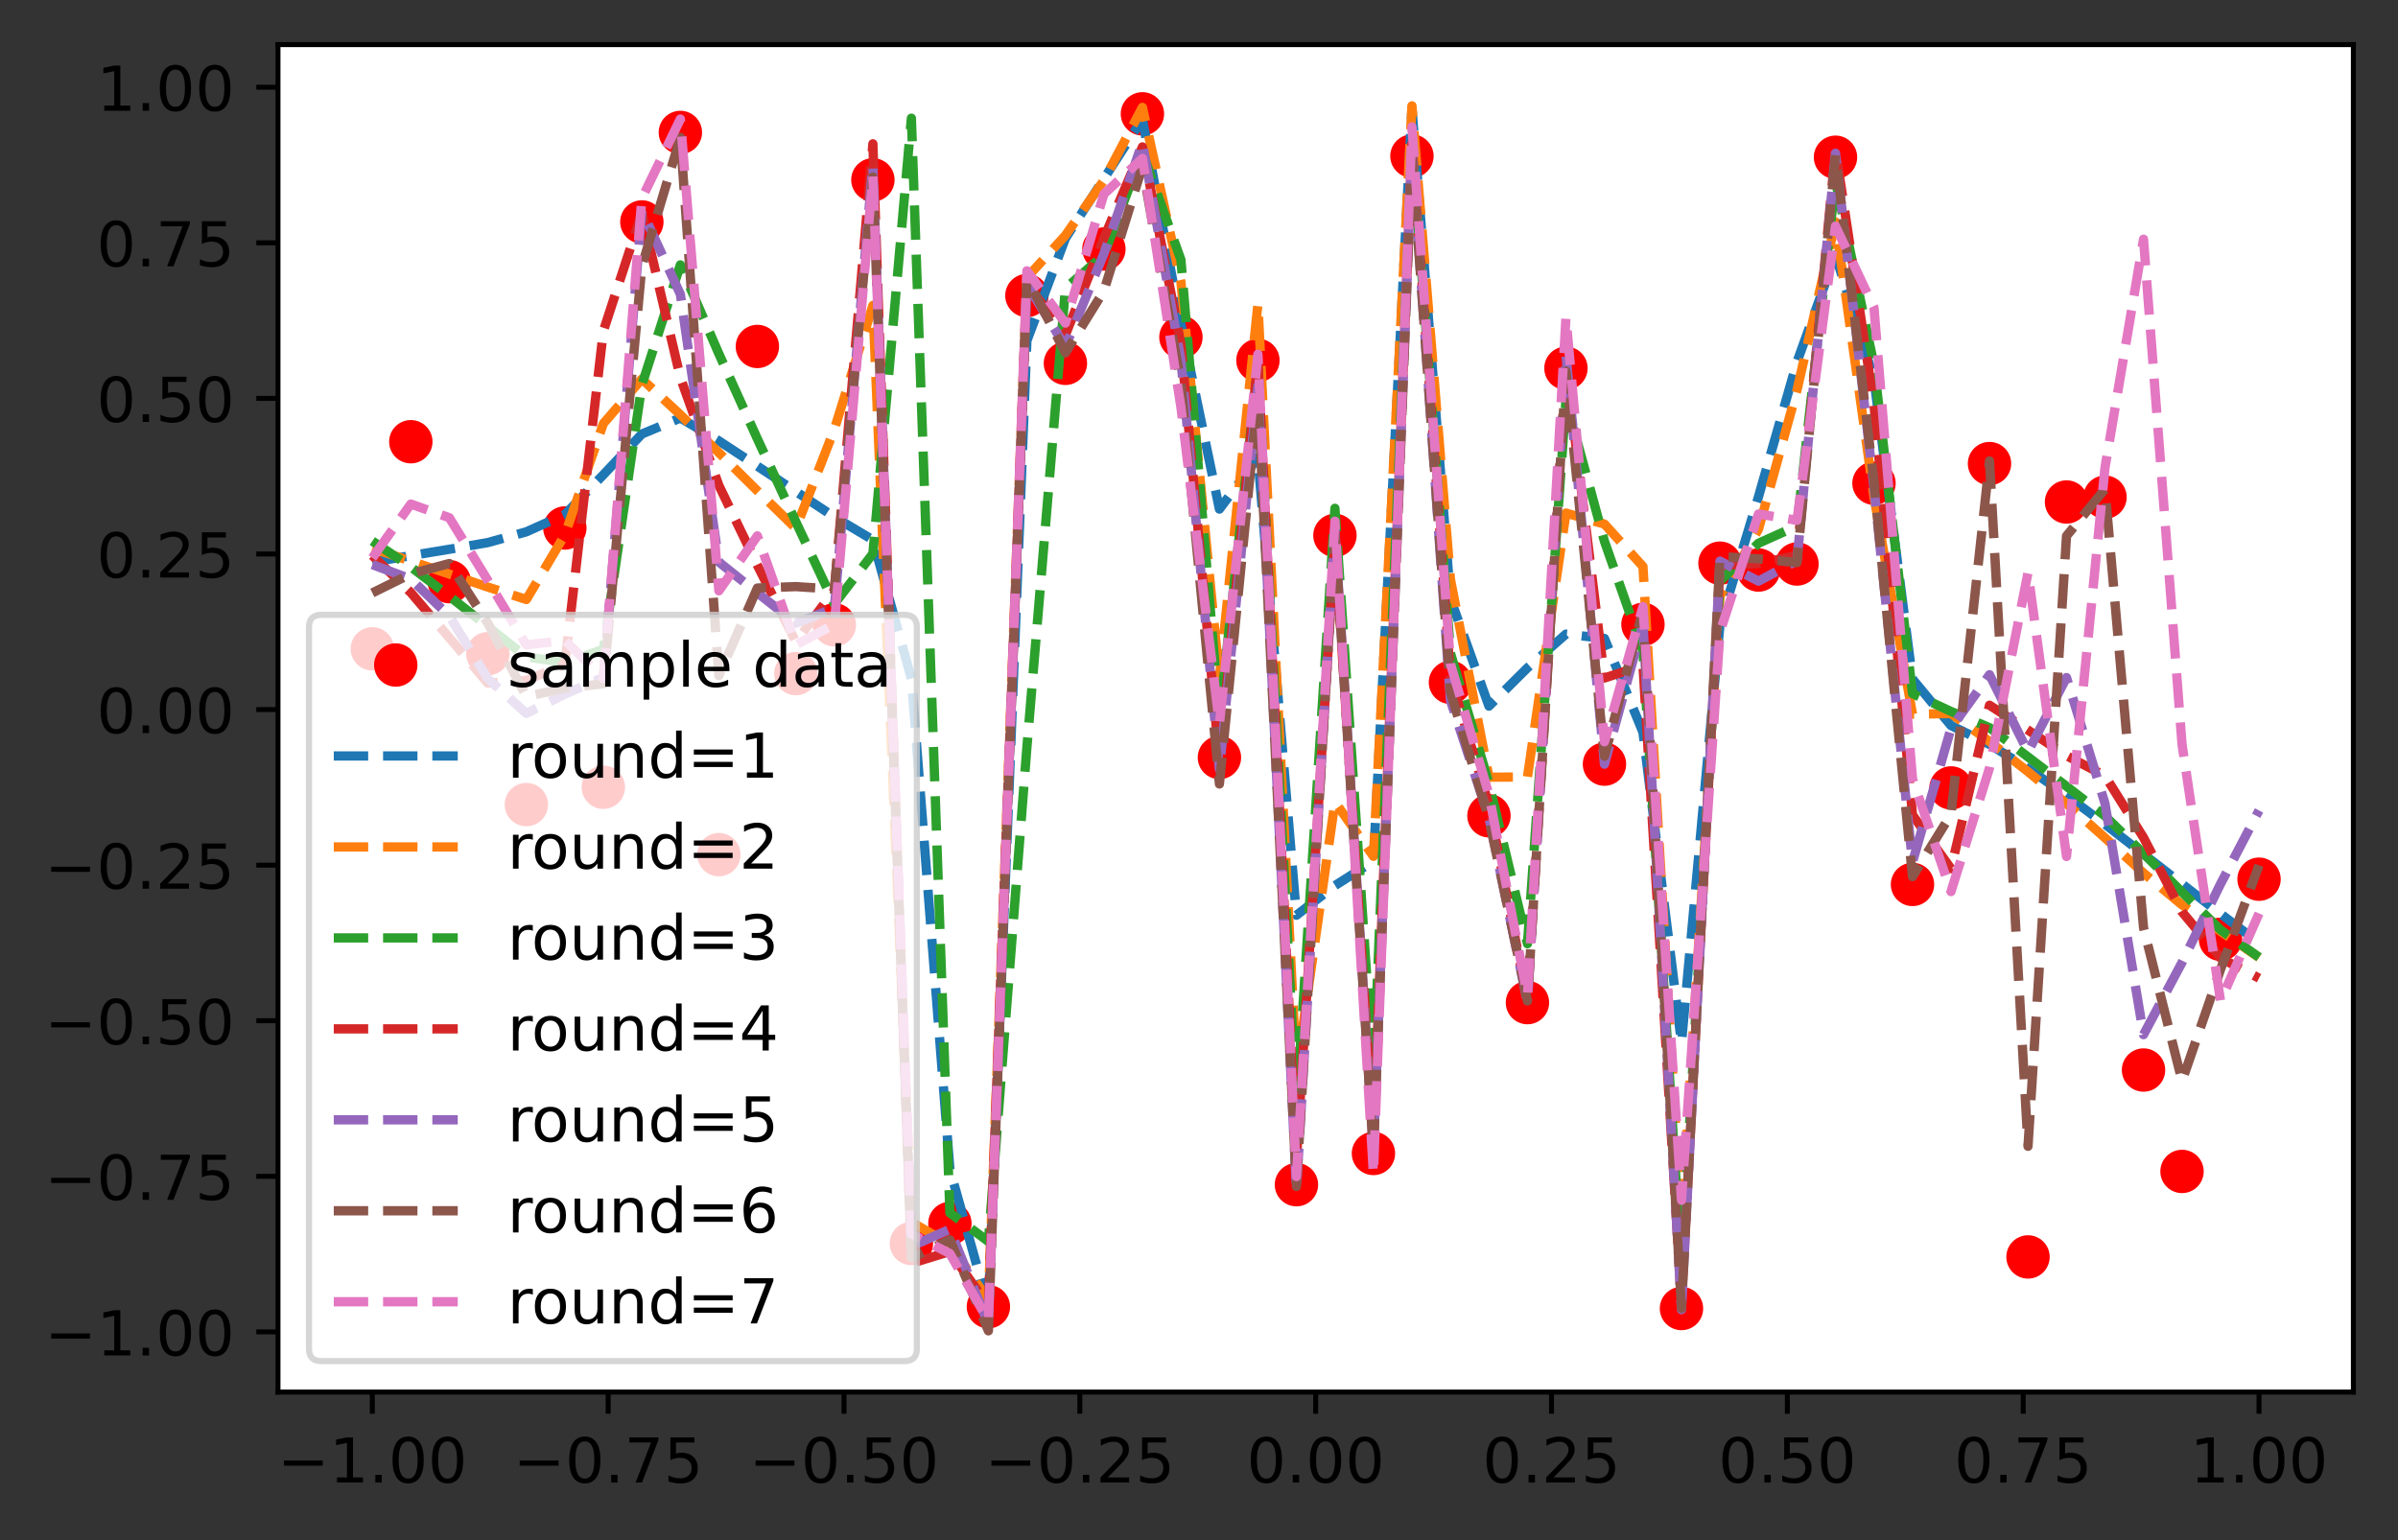 <?xml version="1.0" encoding="utf-8" standalone="no"?>
<!DOCTYPE svg PUBLIC "-//W3C//DTD SVG 1.1//EN"
  "http://www.w3.org/Graphics/SVG/1.1/DTD/svg11.dtd">
<!-- Created with matplotlib (https://matplotlib.org/) -->
<svg height="248.518pt" version="1.1" viewBox="0 0 386.845 248.518" width="386.845pt" xmlns="http://www.w3.org/2000/svg" xmlns:xlink="http://www.w3.org/1999/xlink">
 <rect x="0" y="0" width="386.845" height="248.518" fill="#333333" stroke="none"/>
 <defs>
  <style type="text/css">*{stroke-linecap:butt;stroke-linejoin:round;}</style>
 </defs>
 <g id="figure_1">
  <g id="patch_1">
   <path d="M 0 248.518 
L 386.845 248.518 
L 386.845 0 
L 0 0 
z
" style="fill:none;"/>
  </g>
  <g id="axes_1">
   <g id="patch_2">
    <path d="M 44.845 224.64 
L 379.645 224.64 
L 379.645 7.2 
L 44.845 7.2 
z
" style="fill:#ffffff;"/>
   </g>
   <g id="matplotlib.axis_1">
    <g id="xtick_1">
     <g id="line2d_1">
      <defs>
       <path d="M 0 0 
L 0 3.5 
" id="ma64b2979cb" style="stroke:#000000;stroke-width:0.8;"/>
      </defs>
      <g>
       <use style="stroke:#000000;stroke-width:0.8;" x="60.063" xlink:href="#ma64b2979cb" y="224.64"/>
      </g>
     </g>
     <g id="text_1">
      <!-- −1.00 -->
      <g transform="translate(44.741 239.238)scale(0.1 -0.1)">
       <defs>
        <path d="M 10.594 35.5 
L 73.188 35.5 
L 73.188 27.203 
L 10.594 27.203 
z
" id="DejaVuSans-8722"/>
        <path d="M 12.406 8.297 
L 28.516 8.297 
L 28.516 63.922 
L 10.984 60.406 
L 10.984 69.391 
L 28.422 72.906 
L 38.281 72.906 
L 38.281 8.297 
L 54.391 8.297 
L 54.391 0 
L 12.406 0 
z
" id="DejaVuSans-49"/>
        <path d="M 10.688 12.406 
L 21 12.406 
L 21 0 
L 10.688 0 
z
" id="DejaVuSans-46"/>
        <path d="M 31.781 66.406 
Q 24.172 66.406 20.328 58.906 
Q 16.5 51.422 16.5 36.375 
Q 16.5 21.391 20.328 13.891 
Q 24.172 6.391 31.781 6.391 
Q 39.453 6.391 43.281 13.891 
Q 47.125 21.391 47.125 36.375 
Q 47.125 51.422 43.281 58.906 
Q 39.453 66.406 31.781 66.406 
z
M 31.781 74.219 
Q 44.047 74.219 50.516 64.516 
Q 56.984 54.828 56.984 36.375 
Q 56.984 17.969 50.516 8.266 
Q 44.047 -1.422 31.781 -1.422 
Q 19.531 -1.422 13.062 8.266 
Q 6.594 17.969 6.594 36.375 
Q 6.594 54.828 13.062 64.516 
Q 19.531 74.219 31.781 74.219 
z
" id="DejaVuSans-48"/>
       </defs>
       <use xlink:href="#DejaVuSans-8722"/>
       <use x="83.789" xlink:href="#DejaVuSans-49"/>
       <use x="147.412" xlink:href="#DejaVuSans-46"/>
       <use x="179.199" xlink:href="#DejaVuSans-48"/>
       <use x="242.822" xlink:href="#DejaVuSans-48"/>
      </g>
     </g>
    </g>
    <g id="xtick_2">
     <g id="line2d_2">
      <g>
       <use style="stroke:#000000;stroke-width:0.8;" x="98.109" xlink:href="#ma64b2979cb" y="224.64"/>
      </g>
     </g>
     <g id="text_2">
      <!-- −0.75 -->
      <g transform="translate(82.786 239.238)scale(0.1 -0.1)">
       <defs>
        <path d="M 8.203 72.906 
L 55.078 72.906 
L 55.078 68.703 
L 28.609 0 
L 18.312 0 
L 43.219 64.594 
L 8.203 64.594 
z
" id="DejaVuSans-55"/>
        <path d="M 10.797 72.906 
L 49.516 72.906 
L 49.516 64.594 
L 19.828 64.594 
L 19.828 46.734 
Q 21.969 47.469 24.109 47.828 
Q 26.266 48.188 28.422 48.188 
Q 40.625 48.188 47.75 41.5 
Q 54.891 34.812 54.891 23.391 
Q 54.891 11.625 47.562 5.094 
Q 40.234 -1.422 26.906 -1.422 
Q 22.312 -1.422 17.547 -0.641 
Q 12.797 0.141 7.719 1.703 
L 7.719 11.625 
Q 12.109 9.234 16.797 8.062 
Q 21.484 6.891 26.703 6.891 
Q 35.156 6.891 40.078 11.328 
Q 45.016 15.766 45.016 23.391 
Q 45.016 31 40.078 35.438 
Q 35.156 39.891 26.703 39.891 
Q 22.75 39.891 18.812 39.016 
Q 14.891 38.141 10.797 36.281 
z
" id="DejaVuSans-53"/>
       </defs>
       <use xlink:href="#DejaVuSans-8722"/>
       <use x="83.789" xlink:href="#DejaVuSans-48"/>
       <use x="147.412" xlink:href="#DejaVuSans-46"/>
       <use x="179.199" xlink:href="#DejaVuSans-55"/>
       <use x="242.822" xlink:href="#DejaVuSans-53"/>
      </g>
     </g>
    </g>
    <g id="xtick_3">
     <g id="line2d_3">
      <g>
       <use style="stroke:#000000;stroke-width:0.8;" x="136.154" xlink:href="#ma64b2979cb" y="224.64"/>
      </g>
     </g>
     <g id="text_3">
      <!-- −0.50 -->
      <g transform="translate(120.832 239.238)scale(0.1 -0.1)">
       <use xlink:href="#DejaVuSans-8722"/>
       <use x="83.789" xlink:href="#DejaVuSans-48"/>
       <use x="147.412" xlink:href="#DejaVuSans-46"/>
       <use x="179.199" xlink:href="#DejaVuSans-53"/>
       <use x="242.822" xlink:href="#DejaVuSans-48"/>
      </g>
     </g>
    </g>
    <g id="xtick_4">
     <g id="line2d_4">
      <g>
       <use style="stroke:#000000;stroke-width:0.8;" x="174.2" xlink:href="#ma64b2979cb" y="224.64"/>
      </g>
     </g>
     <g id="text_4">
      <!-- −0.25 -->
      <g transform="translate(158.877 239.238)scale(0.1 -0.1)">
       <defs>
        <path d="M 19.188 8.297 
L 53.609 8.297 
L 53.609 0 
L 7.328 0 
L 7.328 8.297 
Q 12.938 14.109 22.625 23.891 
Q 32.328 33.688 34.812 36.531 
Q 39.547 41.844 41.422 45.531 
Q 43.312 49.219 43.312 52.781 
Q 43.312 58.594 39.234 62.25 
Q 35.156 65.922 28.609 65.922 
Q 23.969 65.922 18.812 64.312 
Q 13.672 62.703 7.812 59.422 
L 7.812 69.391 
Q 13.766 71.781 18.938 73 
Q 24.125 74.219 28.422 74.219 
Q 39.75 74.219 46.484 68.547 
Q 53.219 62.891 53.219 53.422 
Q 53.219 48.922 51.531 44.891 
Q 49.859 40.875 45.406 35.406 
Q 44.188 33.984 37.641 27.219 
Q 31.109 20.453 19.188 8.297 
z
" id="DejaVuSans-50"/>
       </defs>
       <use xlink:href="#DejaVuSans-8722"/>
       <use x="83.789" xlink:href="#DejaVuSans-48"/>
       <use x="147.412" xlink:href="#DejaVuSans-46"/>
       <use x="179.199" xlink:href="#DejaVuSans-50"/>
       <use x="242.822" xlink:href="#DejaVuSans-53"/>
      </g>
     </g>
    </g>
    <g id="xtick_5">
     <g id="line2d_5">
      <g>
       <use style="stroke:#000000;stroke-width:0.8;" x="212.245" xlink:href="#ma64b2979cb" y="224.64"/>
      </g>
     </g>
     <g id="text_5">
      <!-- 0.00 -->
      <g transform="translate(201.113 239.238)scale(0.1 -0.1)">
       <use xlink:href="#DejaVuSans-48"/>
       <use x="63.623" xlink:href="#DejaVuSans-46"/>
       <use x="95.41" xlink:href="#DejaVuSans-48"/>
       <use x="159.033" xlink:href="#DejaVuSans-48"/>
      </g>
     </g>
    </g>
    <g id="xtick_6">
     <g id="line2d_6">
      <g>
       <use style="stroke:#000000;stroke-width:0.8;" x="250.291" xlink:href="#ma64b2979cb" y="224.64"/>
      </g>
     </g>
     <g id="text_6">
      <!-- 0.25 -->
      <g transform="translate(239.158 239.238)scale(0.1 -0.1)">
       <use xlink:href="#DejaVuSans-48"/>
       <use x="63.623" xlink:href="#DejaVuSans-46"/>
       <use x="95.41" xlink:href="#DejaVuSans-50"/>
       <use x="159.033" xlink:href="#DejaVuSans-53"/>
      </g>
     </g>
    </g>
    <g id="xtick_7">
     <g id="line2d_7">
      <g>
       <use style="stroke:#000000;stroke-width:0.8;" x="288.336" xlink:href="#ma64b2979cb" y="224.64"/>
      </g>
     </g>
     <g id="text_7">
      <!-- 0.50 -->
      <g transform="translate(277.203 239.238)scale(0.1 -0.1)">
       <use xlink:href="#DejaVuSans-48"/>
       <use x="63.623" xlink:href="#DejaVuSans-46"/>
       <use x="95.41" xlink:href="#DejaVuSans-53"/>
       <use x="159.033" xlink:href="#DejaVuSans-48"/>
      </g>
     </g>
    </g>
    <g id="xtick_8">
     <g id="line2d_8">
      <g>
       <use style="stroke:#000000;stroke-width:0.8;" x="326.382" xlink:href="#ma64b2979cb" y="224.64"/>
      </g>
     </g>
     <g id="text_8">
      <!-- 0.75 -->
      <g transform="translate(315.249 239.238)scale(0.1 -0.1)">
       <use xlink:href="#DejaVuSans-48"/>
       <use x="63.623" xlink:href="#DejaVuSans-46"/>
       <use x="95.41" xlink:href="#DejaVuSans-55"/>
       <use x="159.033" xlink:href="#DejaVuSans-53"/>
      </g>
     </g>
    </g>
    <g id="xtick_9">
     <g id="line2d_9">
      <g>
       <use style="stroke:#000000;stroke-width:0.8;" x="364.427" xlink:href="#ma64b2979cb" y="224.64"/>
      </g>
     </g>
     <g id="text_9">
      <!-- 1.00 -->
      <g transform="translate(353.294 239.238)scale(0.1 -0.1)">
       <use xlink:href="#DejaVuSans-49"/>
       <use x="63.623" xlink:href="#DejaVuSans-46"/>
       <use x="95.41" xlink:href="#DejaVuSans-48"/>
       <use x="159.033" xlink:href="#DejaVuSans-48"/>
      </g>
     </g>
    </g>
   </g>
   <g id="matplotlib.axis_2">
    <g id="ytick_1">
     <g id="line2d_10">
      <defs>
       <path d="M 0 0 
L -3.5 0 
" id="m656dd07f80" style="stroke:#000000;stroke-width:0.8;"/>
      </defs>
      <g>
       <use style="stroke:#000000;stroke-width:0.8;" x="44.845" xlink:href="#m656dd07f80" y="214.928"/>
      </g>
     </g>
     <g id="text_10">
      <!-- −1.00 -->
      <g transform="translate(7.2 218.728)scale(0.1 -0.1)">
       <use xlink:href="#DejaVuSans-8722"/>
       <use x="83.789" xlink:href="#DejaVuSans-49"/>
       <use x="147.412" xlink:href="#DejaVuSans-46"/>
       <use x="179.199" xlink:href="#DejaVuSans-48"/>
       <use x="242.822" xlink:href="#DejaVuSans-48"/>
      </g>
     </g>
    </g>
    <g id="ytick_2">
     <g id="line2d_11">
      <g>
       <use style="stroke:#000000;stroke-width:0.8;" x="44.845" xlink:href="#m656dd07f80" y="189.822"/>
      </g>
     </g>
     <g id="text_11">
      <!-- −0.75 -->
      <g transform="translate(7.2 193.621)scale(0.1 -0.1)">
       <use xlink:href="#DejaVuSans-8722"/>
       <use x="83.789" xlink:href="#DejaVuSans-48"/>
       <use x="147.412" xlink:href="#DejaVuSans-46"/>
       <use x="179.199" xlink:href="#DejaVuSans-55"/>
       <use x="242.822" xlink:href="#DejaVuSans-53"/>
      </g>
     </g>
    </g>
    <g id="ytick_3">
     <g id="line2d_12">
      <g>
       <use style="stroke:#000000;stroke-width:0.8;" x="44.845" xlink:href="#m656dd07f80" y="164.715"/>
      </g>
     </g>
     <g id="text_12">
      <!-- −0.50 -->
      <g transform="translate(7.2 168.514)scale(0.1 -0.1)">
       <use xlink:href="#DejaVuSans-8722"/>
       <use x="83.789" xlink:href="#DejaVuSans-48"/>
       <use x="147.412" xlink:href="#DejaVuSans-46"/>
       <use x="179.199" xlink:href="#DejaVuSans-53"/>
       <use x="242.822" xlink:href="#DejaVuSans-48"/>
      </g>
     </g>
    </g>
    <g id="ytick_4">
     <g id="line2d_13">
      <g>
       <use style="stroke:#000000;stroke-width:0.8;" x="44.845" xlink:href="#m656dd07f80" y="139.608"/>
      </g>
     </g>
     <g id="text_13">
      <!-- −0.25 -->
      <g transform="translate(7.2 143.408)scale(0.1 -0.1)">
       <use xlink:href="#DejaVuSans-8722"/>
       <use x="83.789" xlink:href="#DejaVuSans-48"/>
       <use x="147.412" xlink:href="#DejaVuSans-46"/>
       <use x="179.199" xlink:href="#DejaVuSans-50"/>
       <use x="242.822" xlink:href="#DejaVuSans-53"/>
      </g>
     </g>
    </g>
    <g id="ytick_5">
     <g id="line2d_14">
      <g>
       <use style="stroke:#000000;stroke-width:0.8;" x="44.845" xlink:href="#m656dd07f80" y="114.502"/>
      </g>
     </g>
     <g id="text_14">
      <!-- 0.00 -->
      <g transform="translate(15.58 118.301)scale(0.1 -0.1)">
       <use xlink:href="#DejaVuSans-48"/>
       <use x="63.623" xlink:href="#DejaVuSans-46"/>
       <use x="95.41" xlink:href="#DejaVuSans-48"/>
       <use x="159.033" xlink:href="#DejaVuSans-48"/>
      </g>
     </g>
    </g>
    <g id="ytick_6">
     <g id="line2d_15">
      <g>
       <use style="stroke:#000000;stroke-width:0.8;" x="44.845" xlink:href="#m656dd07f80" y="89.395"/>
      </g>
     </g>
     <g id="text_15">
      <!-- 0.25 -->
      <g transform="translate(15.58 93.194)scale(0.1 -0.1)">
       <use xlink:href="#DejaVuSans-48"/>
       <use x="63.623" xlink:href="#DejaVuSans-46"/>
       <use x="95.41" xlink:href="#DejaVuSans-50"/>
       <use x="159.033" xlink:href="#DejaVuSans-53"/>
      </g>
     </g>
    </g>
    <g id="ytick_7">
     <g id="line2d_16">
      <g>
       <use style="stroke:#000000;stroke-width:0.8;" x="44.845" xlink:href="#m656dd07f80" y="64.288"/>
      </g>
     </g>
     <g id="text_16">
      <!-- 0.50 -->
      <g transform="translate(15.58 68.087)scale(0.1 -0.1)">
       <use xlink:href="#DejaVuSans-48"/>
       <use x="63.623" xlink:href="#DejaVuSans-46"/>
       <use x="95.41" xlink:href="#DejaVuSans-53"/>
       <use x="159.033" xlink:href="#DejaVuSans-48"/>
      </g>
     </g>
    </g>
    <g id="ytick_8">
     <g id="line2d_17">
      <g>
       <use style="stroke:#000000;stroke-width:0.8;" x="44.845" xlink:href="#m656dd07f80" y="39.182"/>
      </g>
     </g>
     <g id="text_17">
      <!-- 0.75 -->
      <g transform="translate(15.58 42.981)scale(0.1 -0.1)">
       <use xlink:href="#DejaVuSans-48"/>
       <use x="63.623" xlink:href="#DejaVuSans-46"/>
       <use x="95.41" xlink:href="#DejaVuSans-55"/>
       <use x="159.033" xlink:href="#DejaVuSans-53"/>
      </g>
     </g>
    </g>
    <g id="ytick_9">
     <g id="line2d_18">
      <g>
       <use style="stroke:#000000;stroke-width:0.8;" x="44.845" xlink:href="#m656dd07f80" y="14.075"/>
      </g>
     </g>
     <g id="text_18">
      <!-- 1.00 -->
      <g transform="translate(15.58 17.874)scale(0.1 -0.1)">
       <use xlink:href="#DejaVuSans-49"/>
       <use x="63.623" xlink:href="#DejaVuSans-46"/>
       <use x="95.41" xlink:href="#DejaVuSans-48"/>
       <use x="159.033" xlink:href="#DejaVuSans-48"/>
      </g>
     </g>
    </g>
   </g>
   <g id="line2d_19">
    <defs>
     <path d="M 0 3 
C 0.796 3 1.559 2.684 2.121 2.121 
C 2.684 1.559 3 0.796 3 0 
C 3 -0.796 2.684 -1.559 2.121 -2.121 
C 1.559 -2.684 0.796 -3 0 -3 
C -0.796 -3 -1.559 -2.684 -2.121 -2.121 
C -2.684 -1.559 -3 -0.796 -3 0 
C -3 0.796 -2.684 1.559 -2.121 2.121 
C -1.559 2.684 -0.796 3 0 3 
z
" id="m5651856519" style="stroke:#ff0000;"/>
    </defs>
    <g clip-path="url(#pc7f912cb5b)">
     <use style="fill:#ff0000;stroke:#ff0000;" x="60.063" xlink:href="#m5651856519" y="104.697"/>
     <use style="fill:#ff0000;stroke:#ff0000;" x="66.275" xlink:href="#m5651856519" y="71.28"/>
     <use style="fill:#ff0000;stroke:#ff0000;" x="72.487" xlink:href="#m5651856519" y="93.861"/>
     <use style="fill:#ff0000;stroke:#ff0000;" x="78.698" xlink:href="#m5651856519" y="105.487"/>
     <use style="fill:#ff0000;stroke:#ff0000;" x="84.91" xlink:href="#m5651856519" y="129.836"/>
     <use style="fill:#ff0000;stroke:#ff0000;" x="91.121" xlink:href="#m5651856519" y="85.198"/>
     <use style="fill:#ff0000;stroke:#ff0000;" x="97.333" xlink:href="#m5651856519" y="127.037"/>
     <use style="fill:#ff0000;stroke:#ff0000;" x="103.544" xlink:href="#m5651856519" y="35.813"/>
     <use style="fill:#ff0000;stroke:#ff0000;" x="109.756" xlink:href="#m5651856519" y="21.373"/>
     <use style="fill:#ff0000;stroke:#ff0000;" x="115.967" xlink:href="#m5651856519" y="137.913"/>
     <use style="fill:#ff0000;stroke:#ff0000;" x="122.179" xlink:href="#m5651856519" y="55.908"/>
     <use style="fill:#ff0000;stroke:#ff0000;" x="128.39" xlink:href="#m5651856519" y="108.698"/>
     <use style="fill:#ff0000;stroke:#ff0000;" x="134.602" xlink:href="#m5651856519" y="100.835"/>
     <use style="fill:#ff0000;stroke:#ff0000;" x="140.813" xlink:href="#m5651856519" y="29.019"/>
     <use style="fill:#ff0000;stroke:#ff0000;" x="147.025" xlink:href="#m5651856519" y="200.661"/>
     <use style="fill:#ff0000;stroke:#ff0000;" x="153.236" xlink:href="#m5651856519" y="197.428"/>
     <use style="fill:#ff0000;stroke:#ff0000;" x="159.448" xlink:href="#m5651856519" y="210.868"/>
     <use style="fill:#ff0000;stroke:#ff0000;" x="165.659" xlink:href="#m5651856519" y="47.694"/>
     <use style="fill:#ff0000;stroke:#ff0000;" x="171.871" xlink:href="#m5651856519" y="58.633"/>
     <use style="fill:#ff0000;stroke:#ff0000;" x="178.082" xlink:href="#m5651856519" y="40.183"/>
     <use style="fill:#ff0000;stroke:#ff0000;" x="184.294" xlink:href="#m5651856519" y="18.369"/>
     <use style="fill:#ff0000;stroke:#ff0000;" x="190.505" xlink:href="#m5651856519" y="54.415"/>
     <use style="fill:#ff0000;stroke:#ff0000;" x="196.717" xlink:href="#m5651856519" y="122.239"/>
     <use style="fill:#ff0000;stroke:#ff0000;" x="202.928" xlink:href="#m5651856519" y="58.156"/>
     <use style="fill:#ff0000;stroke:#ff0000;" x="209.14" xlink:href="#m5651856519" y="191.173"/>
     <use style="fill:#ff0000;stroke:#ff0000;" x="215.351" xlink:href="#m5651856519" y="86.398"/>
     <use style="fill:#ff0000;stroke:#ff0000;" x="221.563" xlink:href="#m5651856519" y="186.135"/>
     <use style="fill:#ff0000;stroke:#ff0000;" x="227.774" xlink:href="#m5651856519" y="25.188"/>
     <use style="fill:#ff0000;stroke:#ff0000;" x="233.986" xlink:href="#m5651856519" y="110.113"/>
     <use style="fill:#ff0000;stroke:#ff0000;" x="240.197" xlink:href="#m5651856519" y="131.642"/>
     <use style="fill:#ff0000;stroke:#ff0000;" x="246.409" xlink:href="#m5651856519" y="161.791"/>
     <use style="fill:#ff0000;stroke:#ff0000;" x="252.62" xlink:href="#m5651856519" y="59.421"/>
     <use style="fill:#ff0000;stroke:#ff0000;" x="258.832" xlink:href="#m5651856519" y="123.309"/>
     <use style="fill:#ff0000;stroke:#ff0000;" x="265.043" xlink:href="#m5651856519" y="100.756"/>
     <use style="fill:#ff0000;stroke:#ff0000;" x="271.255" xlink:href="#m5651856519" y="211.154"/>
     <use style="fill:#ff0000;stroke:#ff0000;" x="277.466" xlink:href="#m5651856519" y="90.874"/>
     <use style="fill:#ff0000;stroke:#ff0000;" x="283.678" xlink:href="#m5651856519" y="91.987"/>
     <use style="fill:#ff0000;stroke:#ff0000;" x="289.889" xlink:href="#m5651856519" y="91.015"/>
     <use style="fill:#ff0000;stroke:#ff0000;" x="296.101" xlink:href="#m5651856519" y="25.373"/>
     <use style="fill:#ff0000;stroke:#ff0000;" x="302.312" xlink:href="#m5651856519" y="77.982"/>
     <use style="fill:#ff0000;stroke:#ff0000;" x="308.524" xlink:href="#m5651856519" y="142.72"/>
     <use style="fill:#ff0000;stroke:#ff0000;" x="314.735" xlink:href="#m5651856519" y="127.149"/>
     <use style="fill:#ff0000;stroke:#ff0000;" x="320.947" xlink:href="#m5651856519" y="74.807"/>
     <use style="fill:#ff0000;stroke:#ff0000;" x="327.158" xlink:href="#m5651856519" y="202.832"/>
     <use style="fill:#ff0000;stroke:#ff0000;" x="333.37" xlink:href="#m5651856519" y="81.006"/>
     <use style="fill:#ff0000;stroke:#ff0000;" x="339.581" xlink:href="#m5651856519" y="80.228"/>
     <use style="fill:#ff0000;stroke:#ff0000;" x="345.793" xlink:href="#m5651856519" y="172.672"/>
     <use style="fill:#ff0000;stroke:#ff0000;" x="352.004" xlink:href="#m5651856519" y="189.033"/>
     <use style="fill:#ff0000;stroke:#ff0000;" x="358.216" xlink:href="#m5651856519" y="151.574"/>
     <use style="fill:#ff0000;stroke:#ff0000;" x="364.427" xlink:href="#m5651856519" y="141.876"/>
    </g>
   </g>
   <g id="line2d_20">
    <path clip-path="url(#pc7f912cb5b)" d="M 60.063 90.694 
L 66.275 89.664 
L 72.487 88.635 
L 78.698 87.553 
L 84.91 85.818 
L 91.121 83.023 
L 97.333 76.608 
L 103.544 70.034 
L 109.756 67.454 
L 115.967 71.142 
L 122.179 75.221 
L 128.39 79.312 
L 134.602 83.418 
L 140.813 87.126 
L 147.025 109.511 
L 153.236 188.7 
L 159.448 210.906 
L 165.659 54.977 
L 171.871 38.462 
L 178.082 28.847 
L 184.294 19.222 
L 190.505 52.305 
L 196.717 82.153 
L 202.928 73.875 
L 209.14 147.69 
L 215.351 142.903 
L 221.563 138.97 
L 227.774 17.418 
L 233.986 96.6 
L 240.197 113.946 
L 246.409 107.772 
L 252.62 102.328 
L 258.832 103.027 
L 265.043 118.171 
L 271.255 168.29 
L 277.466 100.741 
L 283.678 80.16 
L 289.889 58.415 
L 296.101 41.149 
L 302.312 61.204 
L 308.524 109.585 
L 314.735 117.082 
L 320.947 120.116 
L 327.158 124.008 
L 333.37 128.364 
L 339.581 133.009 
L 345.793 137.829 
L 352.004 142.654 
L 358.216 147.459 
L 364.427 152.159 
" style="fill:none;stroke:#1f77b4;stroke-dasharray:5.55,2.4;stroke-dashoffset:0;stroke-width:1.5;"/>
   </g>
   <g id="line2d_21">
    <path clip-path="url(#pc7f912cb5b)" d="M 60.063 88.489 
L 66.275 90.55 
L 72.487 92.64 
L 78.698 94.732 
L 84.91 96.742 
L 91.121 86.309 
L 97.333 68.351 
L 103.544 61.164 
L 109.756 66.927 
L 115.967 73.053 
L 122.179 79.197 
L 128.39 85.259 
L 134.602 69.267 
L 140.813 49.286 
L 147.025 197.202 
L 153.236 200.794 
L 159.448 209.779 
L 165.659 44.79 
L 171.871 37.991 
L 178.082 29.096 
L 184.294 17.332 
L 190.505 45.465 
L 196.717 109.379 
L 202.928 49.065 
L 209.14 172.959 
L 215.351 129.423 
L 221.563 138.18 
L 227.774 17.084 
L 233.986 93.501 
L 240.197 125.413 
L 246.409 125.383 
L 252.62 82.79 
L 258.832 84.57 
L 265.043 91.418 
L 271.255 197.642 
L 277.466 96.217 
L 283.678 85.417 
L 289.889 62.968 
L 296.101 35.81 
L 302.312 80.201 
L 308.524 115.248 
L 314.735 115.145 
L 320.947 119.661 
L 327.158 124.526 
L 333.37 129.675 
L 339.581 135.209 
L 345.793 140.882 
L 352.004 146.017 
L 358.216 150.276 
L 364.427 154.511 
" style="fill:none;stroke:#ff7f0e;stroke-dasharray:5.55,2.4;stroke-dashoffset:0;stroke-width:1.5;"/>
   </g>
   <g id="line2d_22">
    <path clip-path="url(#pc7f912cb5b)" d="M 60.063 87.307 
L 66.275 91.478 
L 72.487 96.207 
L 78.698 101.13 
L 84.91 106.012 
L 91.121 106.898 
L 97.333 104.789 
L 103.544 62.13 
L 109.756 42.743 
L 115.967 57.091 
L 122.179 70.814 
L 128.39 84.212 
L 134.602 97.455 
L 140.813 89.341 
L 147.025 19.073 
L 153.236 195.72 
L 159.448 200.339 
L 165.659 120.579 
L 171.871 46.525 
L 178.082 41.142 
L 184.294 24.567 
L 190.505 41.915 
L 196.717 115.812 
L 202.928 58.971 
L 209.14 178.775 
L 215.351 82.025 
L 221.563 173.409 
L 227.774 23.313 
L 233.986 105.376 
L 240.197 126.378 
L 246.409 152.29 
L 252.62 64.603 
L 258.832 87.354 
L 265.043 105.058 
L 271.255 204.685 
L 277.466 93.782 
L 283.678 87.664 
L 289.889 84.877 
L 296.101 29.189 
L 302.312 58.87 
L 308.524 111.918 
L 314.735 114.806 
L 320.947 117.422 
L 327.158 122.146 
L 333.37 126.885 
L 339.581 131.678 
L 345.793 137.73 
L 352.004 143.968 
L 358.216 150.049 
L 364.427 154.478 
" style="fill:none;stroke:#2ca02c;stroke-dasharray:5.55,2.4;stroke-dashoffset:0;stroke-width:1.5;"/>
   </g>
   <g id="line2d_23">
    <path clip-path="url(#pc7f912cb5b)" d="M 60.063 89.643 
L 66.275 95.628 
L 72.487 102.922 
L 78.698 110.237 
L 84.91 109.791 
L 91.121 107.207 
L 97.333 53.422 
L 103.544 34.361 
L 109.756 60.93 
L 115.967 78.333 
L 122.179 91.215 
L 128.39 103.577 
L 134.602 95.22 
L 140.813 23.208 
L 147.025 203.861 
L 153.236 201.956 
L 159.448 210.754 
L 165.659 45.79 
L 171.871 54.056 
L 178.082 38.423 
L 184.294 23.711 
L 190.505 55.515 
L 196.717 122.871 
L 202.928 58.051 
L 209.14 187.208 
L 215.351 87.232 
L 221.563 183.298 
L 227.774 23.119 
L 233.986 109.292 
L 240.197 129.905 
L 246.409 161.419 
L 252.62 58.883 
L 258.832 109.411 
L 265.043 107.365 
L 271.255 210.248 
L 277.466 91.262 
L 283.678 90.932 
L 289.889 89.63 
L 296.101 24.129 
L 302.312 65.332 
L 308.524 131.504 
L 314.735 140.179 
L 320.947 113.802 
L 327.158 117.812 
L 333.37 121.945 
L 339.581 125.195 
L 345.793 135.164 
L 352.004 147.149 
L 358.216 154.598 
L 364.427 157.849 
" style="fill:none;stroke:#d62728;stroke-dasharray:5.55,2.4;stroke-dashoffset:0;stroke-width:1.5;"/>
   </g>
   <g id="line2d_24">
    <path clip-path="url(#pc7f912cb5b)" d="M 60.063 91.111 
L 66.275 93.438 
L 72.487 99.406 
L 78.698 109.517 
L 84.91 115.12 
L 91.121 112.015 
L 97.333 109.312 
L 103.544 33.978 
L 109.756 47.481 
L 115.967 90.697 
L 122.179 95.665 
L 128.39 100.566 
L 134.602 98.118 
L 140.813 26.595 
L 147.025 201.105 
L 153.236 198.368 
L 159.448 213.702 
L 165.659 45.88 
L 171.871 55.945 
L 178.082 40.934 
L 184.294 23.013 
L 190.505 58.127 
L 196.717 124.149 
L 202.928 62.3 
L 209.14 192.058 
L 215.351 85.51 
L 221.563 185.827 
L 227.774 24.268 
L 233.986 113.03 
L 240.197 131.942 
L 246.409 161.755 
L 252.62 57.189 
L 258.832 123.311 
L 265.043 100.71 
L 271.255 211.337 
L 277.466 90.547 
L 283.678 93.781 
L 289.889 90.465 
L 296.101 24.731 
L 302.312 78.753 
L 308.524 139.132 
L 314.735 117.518 
L 320.947 108.878 
L 327.158 121.324 
L 333.37 109.336 
L 339.581 129.682 
L 345.793 166.958 
L 352.004 155.303 
L 358.216 142.64 
L 364.427 130.776 
" style="fill:none;stroke:#9467bd;stroke-dasharray:5.55,2.4;stroke-dashoffset:0;stroke-width:1.5;"/>
   </g>
   <g id="line2d_25">
    <path clip-path="url(#pc7f912cb5b)" d="M 60.063 95.681 
L 66.275 92.606 
L 72.487 90.935 
L 78.698 100.558 
L 84.91 112.418 
L 91.121 111.034 
L 97.333 110.345 
L 103.544 42.958 
L 109.756 22.185 
L 115.967 109.016 
L 122.179 94.89 
L 128.39 94.661 
L 134.602 95.059 
L 140.813 28.556 
L 147.025 202.983 
L 153.236 200.075 
L 159.448 214.756 
L 165.659 44.89 
L 171.871 56.927 
L 178.082 46.935 
L 184.294 26.871 
L 190.505 61.715 
L 196.717 126.512 
L 202.928 63.919 
L 209.14 191.462 
L 215.351 86.278 
L 221.563 186.24 
L 227.774 25.124 
L 233.986 111.697 
L 240.197 132.15 
L 246.409 161.525 
L 252.62 59.915 
L 258.832 122.03 
L 265.043 98.539 
L 271.255 211.127 
L 277.466 89.809 
L 283.678 90.18 
L 289.889 90.779 
L 296.101 25.047 
L 302.312 77.852 
L 308.524 141.468 
L 314.735 131.408 
L 320.947 74.385 
L 327.158 184.974 
L 333.37 86.488 
L 339.581 78.903 
L 345.793 149.69 
L 352.004 174.442 
L 358.216 156.447 
L 364.427 139.63 
" style="fill:none;stroke:#8c564b;stroke-dasharray:5.55,2.4;stroke-dashoffset:0;stroke-width:1.5;"/>
   </g>
   <g id="line2d_26">
    <path clip-path="url(#pc7f912cb5b)" d="M 60.063 90.028 
L 66.275 81.341 
L 72.487 83.541 
L 78.698 93.664 
L 84.91 104.062 
L 91.121 103.337 
L 97.333 109.5 
L 103.544 32.019 
L 109.756 19.215 
L 115.967 95.336 
L 122.179 86.475 
L 128.39 104.071 
L 134.602 100.735 
L 140.813 28.354 
L 147.025 199.097 
L 153.236 202.287 
L 159.448 213.135 
L 165.659 43.707 
L 171.871 52.134 
L 178.082 31.315 
L 184.294 25.564 
L 190.505 65.704 
L 196.717 116.799 
L 202.928 57.162 
L 209.14 189.87 
L 215.351 84.104 
L 221.563 189.478 
L 227.774 20.474 
L 233.986 107.134 
L 240.197 128.224 
L 246.409 160.697 
L 252.62 51.206 
L 258.832 119.703 
L 265.043 97.894 
L 271.255 193.69 
L 277.466 101.997 
L 283.678 82.942 
L 289.889 83.959 
L 296.101 36.494 
L 302.312 49.655 
L 308.524 125.702 
L 314.735 143.877 
L 320.947 123.931 
L 327.158 92.404 
L 333.37 138.21 
L 339.581 75.446 
L 345.793 38.605 
L 352.004 120.115 
L 358.216 161.535 
L 364.427 147.396 
" style="fill:none;stroke:#e377c2;stroke-dasharray:5.55,2.4;stroke-dashoffset:0;stroke-width:1.5;"/>
   </g>
   <g id="patch_3">
    <path d="M 44.845 224.64 
L 44.845 7.2 
" style="fill:none;stroke:#000000;stroke-linecap:square;stroke-linejoin:miter;stroke-width:0.8;"/>
   </g>
   <g id="patch_4">
    <path d="M 379.645 224.64 
L 379.645 7.2 
" style="fill:none;stroke:#000000;stroke-linecap:square;stroke-linejoin:miter;stroke-width:0.8;"/>
   </g>
   <g id="patch_5">
    <path d="M 44.845 224.64 
L 379.645 224.64 
" style="fill:none;stroke:#000000;stroke-linecap:square;stroke-linejoin:miter;stroke-width:0.8;"/>
   </g>
   <g id="patch_6">
    <path d="M 44.845 7.2 
L 379.645 7.2 
" style="fill:none;stroke:#000000;stroke-linecap:square;stroke-linejoin:miter;stroke-width:0.8;"/>
   </g>
   <g id="legend_1">
    <g id="patch_7">
     <path d="M 51.845 219.64 
L 145.906 219.64 
Q 147.906 219.64 147.906 217.64 
L 147.906 101.215 
Q 147.906 99.215 145.906 99.215 
L 51.845 99.215 
Q 49.845 99.215 49.845 101.215 
L 49.845 217.64 
Q 49.845 219.64 51.845 219.64 
z
" style="fill:#ffffff;opacity:0.8;stroke:#cccccc;stroke-linejoin:miter;"/>
    </g>
    <g id="line2d_27"/>
    <g id="line2d_28">
     <g>
      <use style="fill:#ff0000;stroke:#ff0000;" x="63.845" xlink:href="#m5651856519" y="107.313"/>
     </g>
    </g>
    <g id="text_19">
     <!-- sample data -->
     <g transform="translate(81.845 110.813)scale(0.1 -0.1)">
      <defs>
       <path d="M 44.281 53.078 
L 44.281 44.578 
Q 40.484 46.531 36.375 47.5 
Q 32.281 48.484 27.875 48.484 
Q 21.188 48.484 17.844 46.438 
Q 14.5 44.391 14.5 40.281 
Q 14.5 37.156 16.891 35.375 
Q 19.281 33.594 26.516 31.984 
L 29.594 31.297 
Q 39.156 29.25 43.188 25.516 
Q 47.219 21.781 47.219 15.094 
Q 47.219 7.469 41.188 3.016 
Q 35.156 -1.422 24.609 -1.422 
Q 20.219 -1.422 15.453 -0.562 
Q 10.688 0.297 5.422 2 
L 5.422 11.281 
Q 10.406 8.688 15.234 7.391 
Q 20.062 6.109 24.812 6.109 
Q 31.156 6.109 34.562 8.281 
Q 37.984 10.453 37.984 14.406 
Q 37.984 18.062 35.516 20.016 
Q 33.062 21.969 24.703 23.781 
L 21.578 24.516 
Q 13.234 26.266 9.516 29.906 
Q 5.812 33.547 5.812 39.891 
Q 5.812 47.609 11.281 51.797 
Q 16.75 56 26.812 56 
Q 31.781 56 36.172 55.266 
Q 40.578 54.547 44.281 53.078 
z
" id="DejaVuSans-115"/>
       <path d="M 34.281 27.484 
Q 23.391 27.484 19.188 25 
Q 14.984 22.516 14.984 16.5 
Q 14.984 11.719 18.141 8.906 
Q 21.297 6.109 26.703 6.109 
Q 34.188 6.109 38.703 11.406 
Q 43.219 16.703 43.219 25.484 
L 43.219 27.484 
z
M 52.203 31.203 
L 52.203 0 
L 43.219 0 
L 43.219 8.297 
Q 40.141 3.328 35.547 0.953 
Q 30.953 -1.422 24.312 -1.422 
Q 15.922 -1.422 10.953 3.297 
Q 6 8.016 6 15.922 
Q 6 25.141 12.172 29.828 
Q 18.359 34.516 30.609 34.516 
L 43.219 34.516 
L 43.219 35.406 
Q 43.219 41.609 39.141 45 
Q 35.062 48.391 27.688 48.391 
Q 23 48.391 18.547 47.266 
Q 14.109 46.141 10.016 43.891 
L 10.016 52.203 
Q 14.938 54.109 19.578 55.047 
Q 24.219 56 28.609 56 
Q 40.484 56 46.344 49.844 
Q 52.203 43.703 52.203 31.203 
z
" id="DejaVuSans-97"/>
       <path d="M 52 44.188 
Q 55.375 50.25 60.062 53.125 
Q 64.75 56 71.094 56 
Q 79.641 56 84.281 50.016 
Q 88.922 44.047 88.922 33.016 
L 88.922 0 
L 79.891 0 
L 79.891 32.719 
Q 79.891 40.578 77.094 44.375 
Q 74.312 48.188 68.609 48.188 
Q 61.625 48.188 57.562 43.547 
Q 53.516 38.922 53.516 30.906 
L 53.516 0 
L 44.484 0 
L 44.484 32.719 
Q 44.484 40.625 41.703 44.406 
Q 38.922 48.188 33.109 48.188 
Q 26.219 48.188 22.156 43.531 
Q 18.109 38.875 18.109 30.906 
L 18.109 0 
L 9.078 0 
L 9.078 54.688 
L 18.109 54.688 
L 18.109 46.188 
Q 21.188 51.219 25.484 53.609 
Q 29.781 56 35.688 56 
Q 41.656 56 45.828 52.969 
Q 50 49.953 52 44.188 
z
" id="DejaVuSans-109"/>
       <path d="M 18.109 8.203 
L 18.109 -20.797 
L 9.078 -20.797 
L 9.078 54.688 
L 18.109 54.688 
L 18.109 46.391 
Q 20.953 51.266 25.266 53.625 
Q 29.594 56 35.594 56 
Q 45.562 56 51.781 48.094 
Q 58.016 40.188 58.016 27.297 
Q 58.016 14.406 51.781 6.484 
Q 45.562 -1.422 35.594 -1.422 
Q 29.594 -1.422 25.266 0.953 
Q 20.953 3.328 18.109 8.203 
z
M 48.688 27.297 
Q 48.688 37.203 44.609 42.844 
Q 40.531 48.484 33.406 48.484 
Q 26.266 48.484 22.188 42.844 
Q 18.109 37.203 18.109 27.297 
Q 18.109 17.391 22.188 11.75 
Q 26.266 6.109 33.406 6.109 
Q 40.531 6.109 44.609 11.75 
Q 48.688 17.391 48.688 27.297 
z
" id="DejaVuSans-112"/>
       <path d="M 9.422 75.984 
L 18.406 75.984 
L 18.406 0 
L 9.422 0 
z
" id="DejaVuSans-108"/>
       <path d="M 56.203 29.594 
L 56.203 25.203 
L 14.891 25.203 
Q 15.484 15.922 20.484 11.062 
Q 25.484 6.203 34.422 6.203 
Q 39.594 6.203 44.453 7.469 
Q 49.312 8.734 54.109 11.281 
L 54.109 2.781 
Q 49.266 0.734 44.188 -0.344 
Q 39.109 -1.422 33.891 -1.422 
Q 20.797 -1.422 13.156 6.188 
Q 5.516 13.812 5.516 26.812 
Q 5.516 40.234 12.766 48.109 
Q 20.016 56 32.328 56 
Q 43.359 56 49.781 48.891 
Q 56.203 41.797 56.203 29.594 
z
M 47.219 32.234 
Q 47.125 39.594 43.094 43.984 
Q 39.062 48.391 32.422 48.391 
Q 24.906 48.391 20.391 44.141 
Q 15.875 39.891 15.188 32.172 
z
" id="DejaVuSans-101"/>
       <path id="DejaVuSans-32"/>
       <path d="M 45.406 46.391 
L 45.406 75.984 
L 54.391 75.984 
L 54.391 0 
L 45.406 0 
L 45.406 8.203 
Q 42.578 3.328 38.25 0.953 
Q 33.938 -1.422 27.875 -1.422 
Q 17.969 -1.422 11.734 6.484 
Q 5.516 14.406 5.516 27.297 
Q 5.516 40.188 11.734 48.094 
Q 17.969 56 27.875 56 
Q 33.938 56 38.25 53.625 
Q 42.578 51.266 45.406 46.391 
z
M 14.797 27.297 
Q 14.797 17.391 18.875 11.75 
Q 22.953 6.109 30.078 6.109 
Q 37.203 6.109 41.297 11.75 
Q 45.406 17.391 45.406 27.297 
Q 45.406 37.203 41.297 42.844 
Q 37.203 48.484 30.078 48.484 
Q 22.953 48.484 18.875 42.844 
Q 14.797 37.203 14.797 27.297 
z
" id="DejaVuSans-100"/>
       <path d="M 18.312 70.219 
L 18.312 54.688 
L 36.812 54.688 
L 36.812 47.703 
L 18.312 47.703 
L 18.312 18.016 
Q 18.312 11.328 20.141 9.422 
Q 21.969 7.516 27.594 7.516 
L 36.812 7.516 
L 36.812 0 
L 27.594 0 
Q 17.188 0 13.234 3.875 
Q 9.281 7.766 9.281 18.016 
L 9.281 47.703 
L 2.688 47.703 
L 2.688 54.688 
L 9.281 54.688 
L 9.281 70.219 
z
" id="DejaVuSans-116"/>
      </defs>
      <use xlink:href="#DejaVuSans-115"/>
      <use x="52.1" xlink:href="#DejaVuSans-97"/>
      <use x="113.379" xlink:href="#DejaVuSans-109"/>
      <use x="210.791" xlink:href="#DejaVuSans-112"/>
      <use x="274.268" xlink:href="#DejaVuSans-108"/>
      <use x="302.051" xlink:href="#DejaVuSans-101"/>
      <use x="363.574" xlink:href="#DejaVuSans-32"/>
      <use x="395.361" xlink:href="#DejaVuSans-100"/>
      <use x="458.838" xlink:href="#DejaVuSans-97"/>
      <use x="520.117" xlink:href="#DejaVuSans-116"/>
      <use x="559.326" xlink:href="#DejaVuSans-97"/>
     </g>
    </g>
    <g id="line2d_29">
     <path d="M 53.845 121.992 
L 73.845 121.992 
" style="fill:none;stroke:#1f77b4;stroke-dasharray:5.55,2.4;stroke-dashoffset:0;stroke-width:1.5;"/>
    </g>
    <g id="line2d_30"/>
    <g id="text_20">
     <!-- round=1 -->
     <g transform="translate(81.845 125.492)scale(0.1 -0.1)">
      <defs>
       <path d="M 41.109 46.297 
Q 39.594 47.172 37.812 47.578 
Q 36.031 48 33.891 48 
Q 26.266 48 22.188 43.047 
Q 18.109 38.094 18.109 28.812 
L 18.109 0 
L 9.078 0 
L 9.078 54.688 
L 18.109 54.688 
L 18.109 46.188 
Q 20.953 51.172 25.484 53.578 
Q 30.031 56 36.531 56 
Q 37.453 56 38.578 55.875 
Q 39.703 55.766 41.062 55.516 
z
" id="DejaVuSans-114"/>
       <path d="M 30.609 48.391 
Q 23.391 48.391 19.188 42.75 
Q 14.984 37.109 14.984 27.297 
Q 14.984 17.484 19.156 11.844 
Q 23.344 6.203 30.609 6.203 
Q 37.797 6.203 41.984 11.859 
Q 46.188 17.531 46.188 27.297 
Q 46.188 37.016 41.984 42.703 
Q 37.797 48.391 30.609 48.391 
z
M 30.609 56 
Q 42.328 56 49.016 48.375 
Q 55.719 40.766 55.719 27.297 
Q 55.719 13.875 49.016 6.219 
Q 42.328 -1.422 30.609 -1.422 
Q 18.844 -1.422 12.172 6.219 
Q 5.516 13.875 5.516 27.297 
Q 5.516 40.766 12.172 48.375 
Q 18.844 56 30.609 56 
z
" id="DejaVuSans-111"/>
       <path d="M 8.5 21.578 
L 8.5 54.688 
L 17.484 54.688 
L 17.484 21.922 
Q 17.484 14.156 20.5 10.266 
Q 23.531 6.391 29.594 6.391 
Q 36.859 6.391 41.078 11.031 
Q 45.312 15.672 45.312 23.688 
L 45.312 54.688 
L 54.297 54.688 
L 54.297 0 
L 45.312 0 
L 45.312 8.406 
Q 42.047 3.422 37.719 1 
Q 33.406 -1.422 27.688 -1.422 
Q 18.266 -1.422 13.375 4.438 
Q 8.5 10.297 8.5 21.578 
z
M 31.109 56 
z
" id="DejaVuSans-117"/>
       <path d="M 54.891 33.016 
L 54.891 0 
L 45.906 0 
L 45.906 32.719 
Q 45.906 40.484 42.875 44.328 
Q 39.844 48.188 33.797 48.188 
Q 26.516 48.188 22.312 43.547 
Q 18.109 38.922 18.109 30.906 
L 18.109 0 
L 9.078 0 
L 9.078 54.688 
L 18.109 54.688 
L 18.109 46.188 
Q 21.344 51.125 25.703 53.562 
Q 30.078 56 35.797 56 
Q 45.219 56 50.047 50.172 
Q 54.891 44.344 54.891 33.016 
z
" id="DejaVuSans-110"/>
       <path d="M 10.594 45.406 
L 73.188 45.406 
L 73.188 37.203 
L 10.594 37.203 
z
M 10.594 25.484 
L 73.188 25.484 
L 73.188 17.188 
L 10.594 17.188 
z
" id="DejaVuSans-61"/>
      </defs>
      <use xlink:href="#DejaVuSans-114"/>
      <use x="38.863" xlink:href="#DejaVuSans-111"/>
      <use x="100.045" xlink:href="#DejaVuSans-117"/>
      <use x="163.424" xlink:href="#DejaVuSans-110"/>
      <use x="226.803" xlink:href="#DejaVuSans-100"/>
      <use x="290.279" xlink:href="#DejaVuSans-61"/>
      <use x="374.068" xlink:href="#DejaVuSans-49"/>
     </g>
    </g>
    <g id="line2d_31">
     <path d="M 53.845 136.67 
L 73.845 136.67 
" style="fill:none;stroke:#ff7f0e;stroke-dasharray:5.55,2.4;stroke-dashoffset:0;stroke-width:1.5;"/>
    </g>
    <g id="line2d_32"/>
    <g id="text_21">
     <!-- round=2 -->
     <g transform="translate(81.845 140.17)scale(0.1 -0.1)">
      <use xlink:href="#DejaVuSans-114"/>
      <use x="38.863" xlink:href="#DejaVuSans-111"/>
      <use x="100.045" xlink:href="#DejaVuSans-117"/>
      <use x="163.424" xlink:href="#DejaVuSans-110"/>
      <use x="226.803" xlink:href="#DejaVuSans-100"/>
      <use x="290.279" xlink:href="#DejaVuSans-61"/>
      <use x="374.068" xlink:href="#DejaVuSans-50"/>
     </g>
    </g>
    <g id="line2d_33">
     <path d="M 53.845 151.348 
L 73.845 151.348 
" style="fill:none;stroke:#2ca02c;stroke-dasharray:5.55,2.4;stroke-dashoffset:0;stroke-width:1.5;"/>
    </g>
    <g id="line2d_34"/>
    <g id="text_22">
     <!-- round=3 -->
     <g transform="translate(81.845 154.848)scale(0.1 -0.1)">
      <defs>
       <path d="M 40.578 39.312 
Q 47.656 37.797 51.625 33 
Q 55.609 28.219 55.609 21.188 
Q 55.609 10.406 48.188 4.484 
Q 40.766 -1.422 27.094 -1.422 
Q 22.516 -1.422 17.656 -0.516 
Q 12.797 0.391 7.625 2.203 
L 7.625 11.719 
Q 11.719 9.328 16.594 8.109 
Q 21.484 6.891 26.812 6.891 
Q 36.078 6.891 40.938 10.547 
Q 45.797 14.203 45.797 21.188 
Q 45.797 27.641 41.281 31.266 
Q 36.766 34.906 28.719 34.906 
L 20.219 34.906 
L 20.219 43.016 
L 29.109 43.016 
Q 36.375 43.016 40.234 45.922 
Q 44.094 48.828 44.094 54.297 
Q 44.094 59.906 40.109 62.906 
Q 36.141 65.922 28.719 65.922 
Q 24.656 65.922 20.016 65.031 
Q 15.375 64.156 9.812 62.312 
L 9.812 71.094 
Q 15.438 72.656 20.344 73.438 
Q 25.25 74.219 29.594 74.219 
Q 40.828 74.219 47.359 69.109 
Q 53.906 64.016 53.906 55.328 
Q 53.906 49.266 50.438 45.094 
Q 46.969 40.922 40.578 39.312 
z
" id="DejaVuSans-51"/>
      </defs>
      <use xlink:href="#DejaVuSans-114"/>
      <use x="38.863" xlink:href="#DejaVuSans-111"/>
      <use x="100.045" xlink:href="#DejaVuSans-117"/>
      <use x="163.424" xlink:href="#DejaVuSans-110"/>
      <use x="226.803" xlink:href="#DejaVuSans-100"/>
      <use x="290.279" xlink:href="#DejaVuSans-61"/>
      <use x="374.068" xlink:href="#DejaVuSans-51"/>
     </g>
    </g>
    <g id="line2d_35">
     <path d="M 53.845 166.026 
L 73.845 166.026 
" style="fill:none;stroke:#d62728;stroke-dasharray:5.55,2.4;stroke-dashoffset:0;stroke-width:1.5;"/>
    </g>
    <g id="line2d_36"/>
    <g id="text_23">
     <!-- round=4 -->
     <g transform="translate(81.845 169.526)scale(0.1 -0.1)">
      <defs>
       <path d="M 37.797 64.312 
L 12.891 25.391 
L 37.797 25.391 
z
M 35.203 72.906 
L 47.609 72.906 
L 47.609 25.391 
L 58.016 25.391 
L 58.016 17.188 
L 47.609 17.188 
L 47.609 0 
L 37.797 0 
L 37.797 17.188 
L 4.891 17.188 
L 4.891 26.703 
z
" id="DejaVuSans-52"/>
      </defs>
      <use xlink:href="#DejaVuSans-114"/>
      <use x="38.863" xlink:href="#DejaVuSans-111"/>
      <use x="100.045" xlink:href="#DejaVuSans-117"/>
      <use x="163.424" xlink:href="#DejaVuSans-110"/>
      <use x="226.803" xlink:href="#DejaVuSans-100"/>
      <use x="290.279" xlink:href="#DejaVuSans-61"/>
      <use x="374.068" xlink:href="#DejaVuSans-52"/>
     </g>
    </g>
    <g id="line2d_37">
     <path d="M 53.845 180.704 
L 73.845 180.704 
" style="fill:none;stroke:#9467bd;stroke-dasharray:5.55,2.4;stroke-dashoffset:0;stroke-width:1.5;"/>
    </g>
    <g id="line2d_38"/>
    <g id="text_24">
     <!-- round=5 -->
     <g transform="translate(81.845 184.204)scale(0.1 -0.1)">
      <use xlink:href="#DejaVuSans-114"/>
      <use x="38.863" xlink:href="#DejaVuSans-111"/>
      <use x="100.045" xlink:href="#DejaVuSans-117"/>
      <use x="163.424" xlink:href="#DejaVuSans-110"/>
      <use x="226.803" xlink:href="#DejaVuSans-100"/>
      <use x="290.279" xlink:href="#DejaVuSans-61"/>
      <use x="374.068" xlink:href="#DejaVuSans-53"/>
     </g>
    </g>
    <g id="line2d_39">
     <path d="M 53.845 195.382 
L 73.845 195.382 
" style="fill:none;stroke:#8c564b;stroke-dasharray:5.55,2.4;stroke-dashoffset:0;stroke-width:1.5;"/>
    </g>
    <g id="line2d_40"/>
    <g id="text_25">
     <!-- round=6 -->
     <g transform="translate(81.845 198.882)scale(0.1 -0.1)">
      <defs>
       <path d="M 33.016 40.375 
Q 26.375 40.375 22.484 35.828 
Q 18.609 31.297 18.609 23.391 
Q 18.609 15.531 22.484 10.953 
Q 26.375 6.391 33.016 6.391 
Q 39.656 6.391 43.531 10.953 
Q 47.406 15.531 47.406 23.391 
Q 47.406 31.297 43.531 35.828 
Q 39.656 40.375 33.016 40.375 
z
M 52.594 71.297 
L 52.594 62.312 
Q 48.875 64.062 45.094 64.984 
Q 41.312 65.922 37.594 65.922 
Q 27.828 65.922 22.672 59.328 
Q 17.531 52.734 16.797 39.406 
Q 19.672 43.656 24.016 45.922 
Q 28.375 48.188 33.594 48.188 
Q 44.578 48.188 50.953 41.516 
Q 57.328 34.859 57.328 23.391 
Q 57.328 12.156 50.688 5.359 
Q 44.047 -1.422 33.016 -1.422 
Q 20.359 -1.422 13.672 8.266 
Q 6.984 17.969 6.984 36.375 
Q 6.984 53.656 15.188 63.938 
Q 23.391 74.219 37.203 74.219 
Q 40.922 74.219 44.703 73.484 
Q 48.484 72.75 52.594 71.297 
z
" id="DejaVuSans-54"/>
      </defs>
      <use xlink:href="#DejaVuSans-114"/>
      <use x="38.863" xlink:href="#DejaVuSans-111"/>
      <use x="100.045" xlink:href="#DejaVuSans-117"/>
      <use x="163.424" xlink:href="#DejaVuSans-110"/>
      <use x="226.803" xlink:href="#DejaVuSans-100"/>
      <use x="290.279" xlink:href="#DejaVuSans-61"/>
      <use x="374.068" xlink:href="#DejaVuSans-54"/>
     </g>
    </g>
    <g id="line2d_41">
     <path d="M 53.845 210.06 
L 73.845 210.06 
" style="fill:none;stroke:#e377c2;stroke-dasharray:5.55,2.4;stroke-dashoffset:0;stroke-width:1.5;"/>
    </g>
    <g id="line2d_42"/>
    <g id="text_26">
     <!-- round=7 -->
     <g transform="translate(81.845 213.56)scale(0.1 -0.1)">
      <use xlink:href="#DejaVuSans-114"/>
      <use x="38.863" xlink:href="#DejaVuSans-111"/>
      <use x="100.045" xlink:href="#DejaVuSans-117"/>
      <use x="163.424" xlink:href="#DejaVuSans-110"/>
      <use x="226.803" xlink:href="#DejaVuSans-100"/>
      <use x="290.279" xlink:href="#DejaVuSans-61"/>
      <use x="374.068" xlink:href="#DejaVuSans-55"/>
     </g>
    </g>
   </g>
  </g>
 </g>
 <defs>
  <clipPath id="pc7f912cb5b">
   <rect height="217.44" width="334.8" x="44.845" y="7.2"/>
  </clipPath>
 </defs>
</svg>
